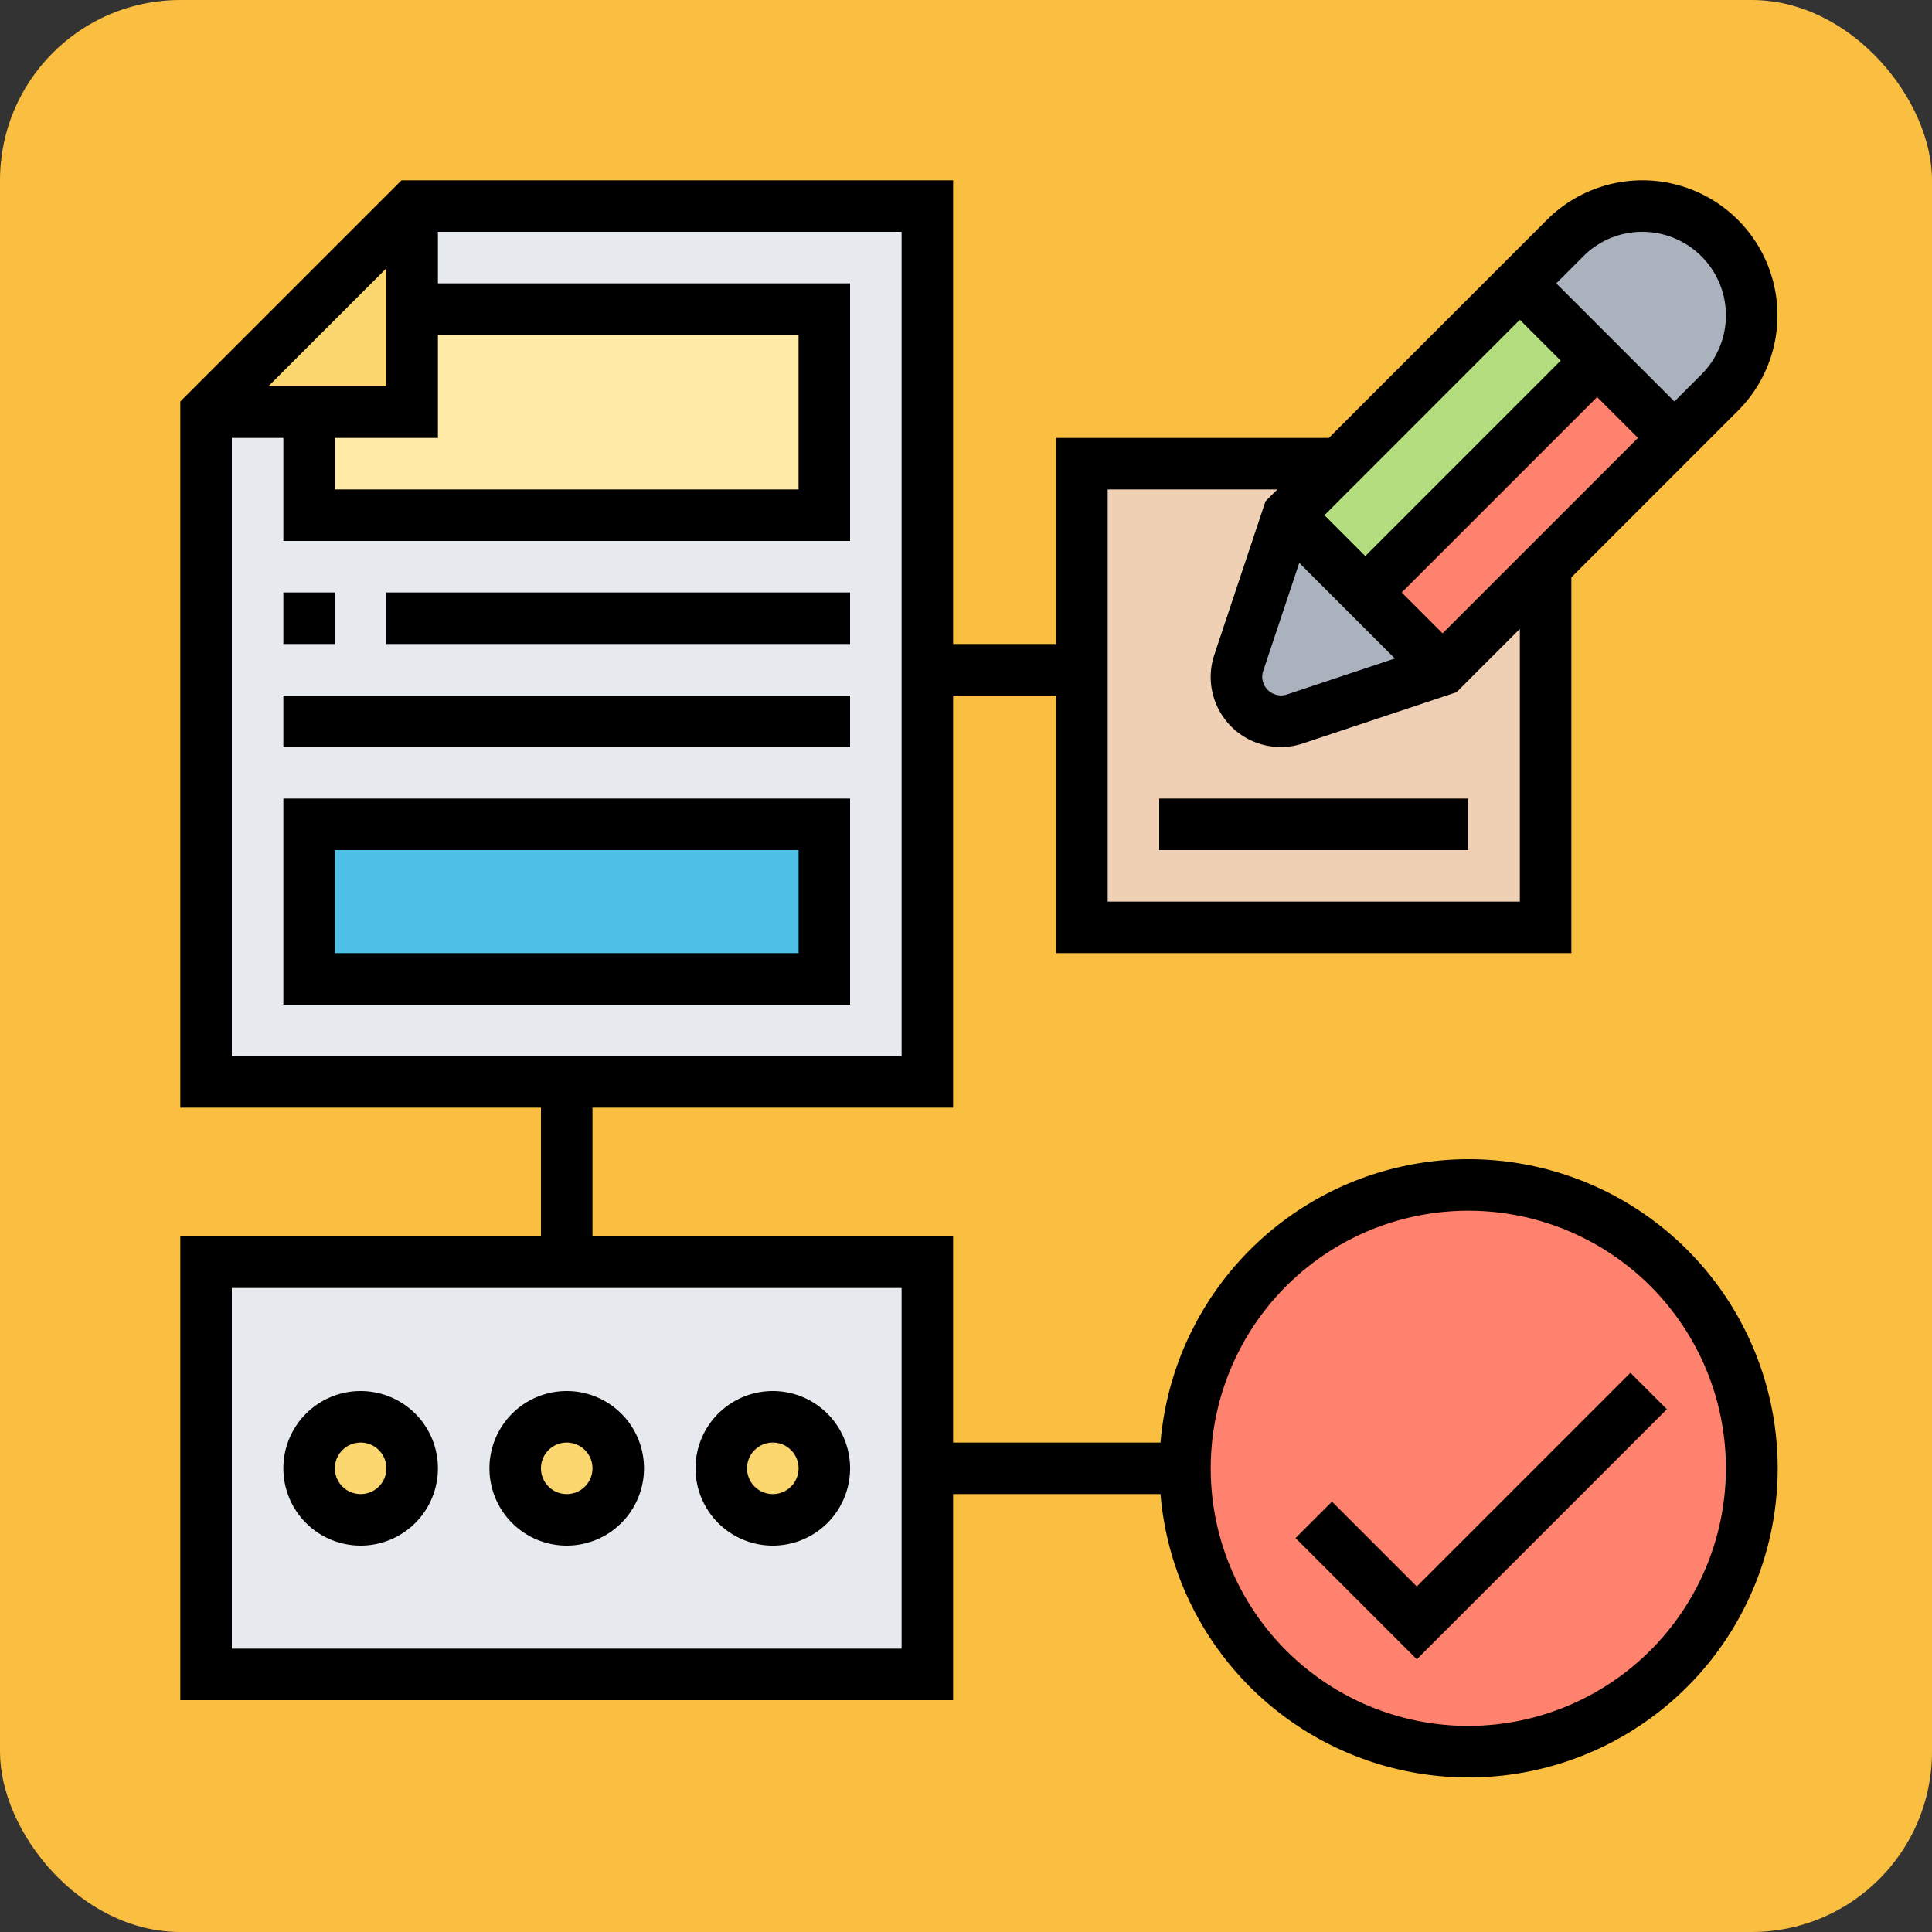 <svg xmlns="http://www.w3.org/2000/svg" width="75" height="75" viewBox="0 0 75 75">
  <rect x="0" y="0" width="75" height="75" fill="#333333" stroke="none"/>
  <g id="Grupo_1043834" data-name="Grupo 1043834" transform="translate(-1051 -5207)">
    <rect id="Rectángulo_345242" data-name="Rectángulo 345242" width="75" height="75" rx="7" transform="translate(1051 5207)" fill="#fabf40"/>
    <g id="planificador" transform="translate(1057 5213)">
      <circle id="Elipse_4956" data-name="Elipse 4956" cx="11" cy="11" r="11" transform="translate(40 40)" fill="#ff826e"/>
      <path id="Trazado_773562" data-name="Trazado 773562" d="M30,51v8H2V43H30Z" fill="#e6e9ed"/>
      <g id="Grupo_1043833" data-name="Grupo 1043833">
        <circle id="Elipse_4957" data-name="Elipse 4957" cx="2" cy="2" r="2" transform="translate(22 49)" fill="#fcd770"/>
        <circle id="Elipse_4958" data-name="Elipse 4958" cx="2" cy="2" r="2" transform="translate(14 49)" fill="#fcd770"/>
        <circle id="Elipse_4959" data-name="Elipse 4959" cx="2" cy="2" r="2" transform="translate(6 49)" fill="#fcd770"/>
      </g>
      <path id="Trazado_773563" data-name="Trazado 773563" d="M10,2,2,10V36H30V2Z" fill="#e6e9ed"/>
      <path id="Trazado_773564" data-name="Trazado 773564" d="M6,26H26v6H6Z" fill="#4fc1e9"/>
      <path id="Trazado_773565" data-name="Trazado 773565" d="M26,6v8H6V10h4V6Z" fill="#ffeaa7"/>
      <path id="Trazado_773566" data-name="Trazado 773566" d="M10,6v4H2l8-8Z" fill="#fcd770"/>
      <path id="Trazado_773567" data-name="Trazado 773567" d="M36,12V30H54V12Z" fill="#f0d0b4"/>
      <path id="Trazado_773568" data-name="Trazado 773568" d="M54.76,3.24a4.243,4.243,0,0,1,6,6L59,11,56,8,53,5Z" fill="#aab2bd"/>
      <path id="Trazado_773569" data-name="Trazado 773569" d="M50,20l-5.74,1.91a1.611,1.611,0,0,1-.54.09A1.72,1.72,0,0,1,42,20.28a1.611,1.611,0,0,1,.09-.54L44,14l3,3Z" fill="#aab2bd"/>
      <path id="Trazado_773570" data-name="Trazado 773570" d="M59,11l-5,5-4,4-3-3,9-9Z" fill="#ff826e"/>
      <path id="Trazado_773571" data-name="Trazado 773571" d="M56,8l-9,9-3-3,2-2,7-7Z" fill="#b4dd7f"/>
      <path id="Trazado_773572" data-name="Trazado 773572" d="M51,39A12.009,12.009,0,0,0,39.051,50H31V42H17V37H31V21h4V31H55V16.414l6.465-6.465a5.242,5.242,0,0,0-7.414-7.414L45.586,11H35v8H31V1H9.586L1,9.586V37H15v5H1V60H31V52h8.051A12,12,0,1,0,51,39ZM45.414,14,53,6.414,54.586,8,47,15.586Zm-.977,1.851,3.712,3.712-4.2,1.4A.731.731,0,0,1,43,20.279a.765.765,0,0,1,.036-.228ZM50,18.586,48.414,17,56,9.414,57.586,11ZM57.758,3a3.243,3.243,0,0,1,2.293,5.535L59,9.586,54.414,5l1.051-1.051A3.222,3.222,0,0,1,57.758,3ZM37,13h6.586l-.46.46-1.988,5.962a2.72,2.72,0,0,0,3.443,3.438l5.959-1.986L53,18.414V29H37ZM4.414,9,9,4.414V9ZM7,11h4V7H25v6H7ZM3,11H5v4H27V5H11V3H29V35H3ZM29,58H3V44H29Zm22,3A10,10,0,1,1,61,51,10.011,10.011,0,0,1,51,61Z"/>
      <path id="Trazado_773573" data-name="Trazado 773573" d="M49,55.586l-3.293-3.293-1.414,1.414L49,58.414l9.707-9.707-1.414-1.414Z"/>
      <path id="Trazado_773574" data-name="Trazado 773574" d="M8,54a3,3,0,1,0-3-3A3,3,0,0,0,8,54Zm0-4a1,1,0,1,1-1,1A1,1,0,0,1,8,50Z"/>
      <path id="Trazado_773575" data-name="Trazado 773575" d="M16,54a3,3,0,1,0-3-3A3,3,0,0,0,16,54Zm0-4a1,1,0,1,1-1,1A1,1,0,0,1,16,50Z"/>
      <path id="Trazado_773576" data-name="Trazado 773576" d="M24,54a3,3,0,1,0-3-3A3,3,0,0,0,24,54Zm0-4a1,1,0,1,1-1,1A1,1,0,0,1,24,50Z"/>
      <path id="Trazado_773577" data-name="Trazado 773577" d="M39,25H51v2H39Z"/>
      <path id="Trazado_773578" data-name="Trazado 773578" d="M5,17H7v2H5Z"/>
      <path id="Trazado_773579" data-name="Trazado 773579" d="M9,17H27v2H9Z"/>
      <path id="Trazado_773580" data-name="Trazado 773580" d="M5,21H27v2H5Z"/>
      <path id="Trazado_773581" data-name="Trazado 773581" d="M5,33H27V25H5Zm2-6H25v4H7Z"/>
    </g>
  </g>
</svg>
